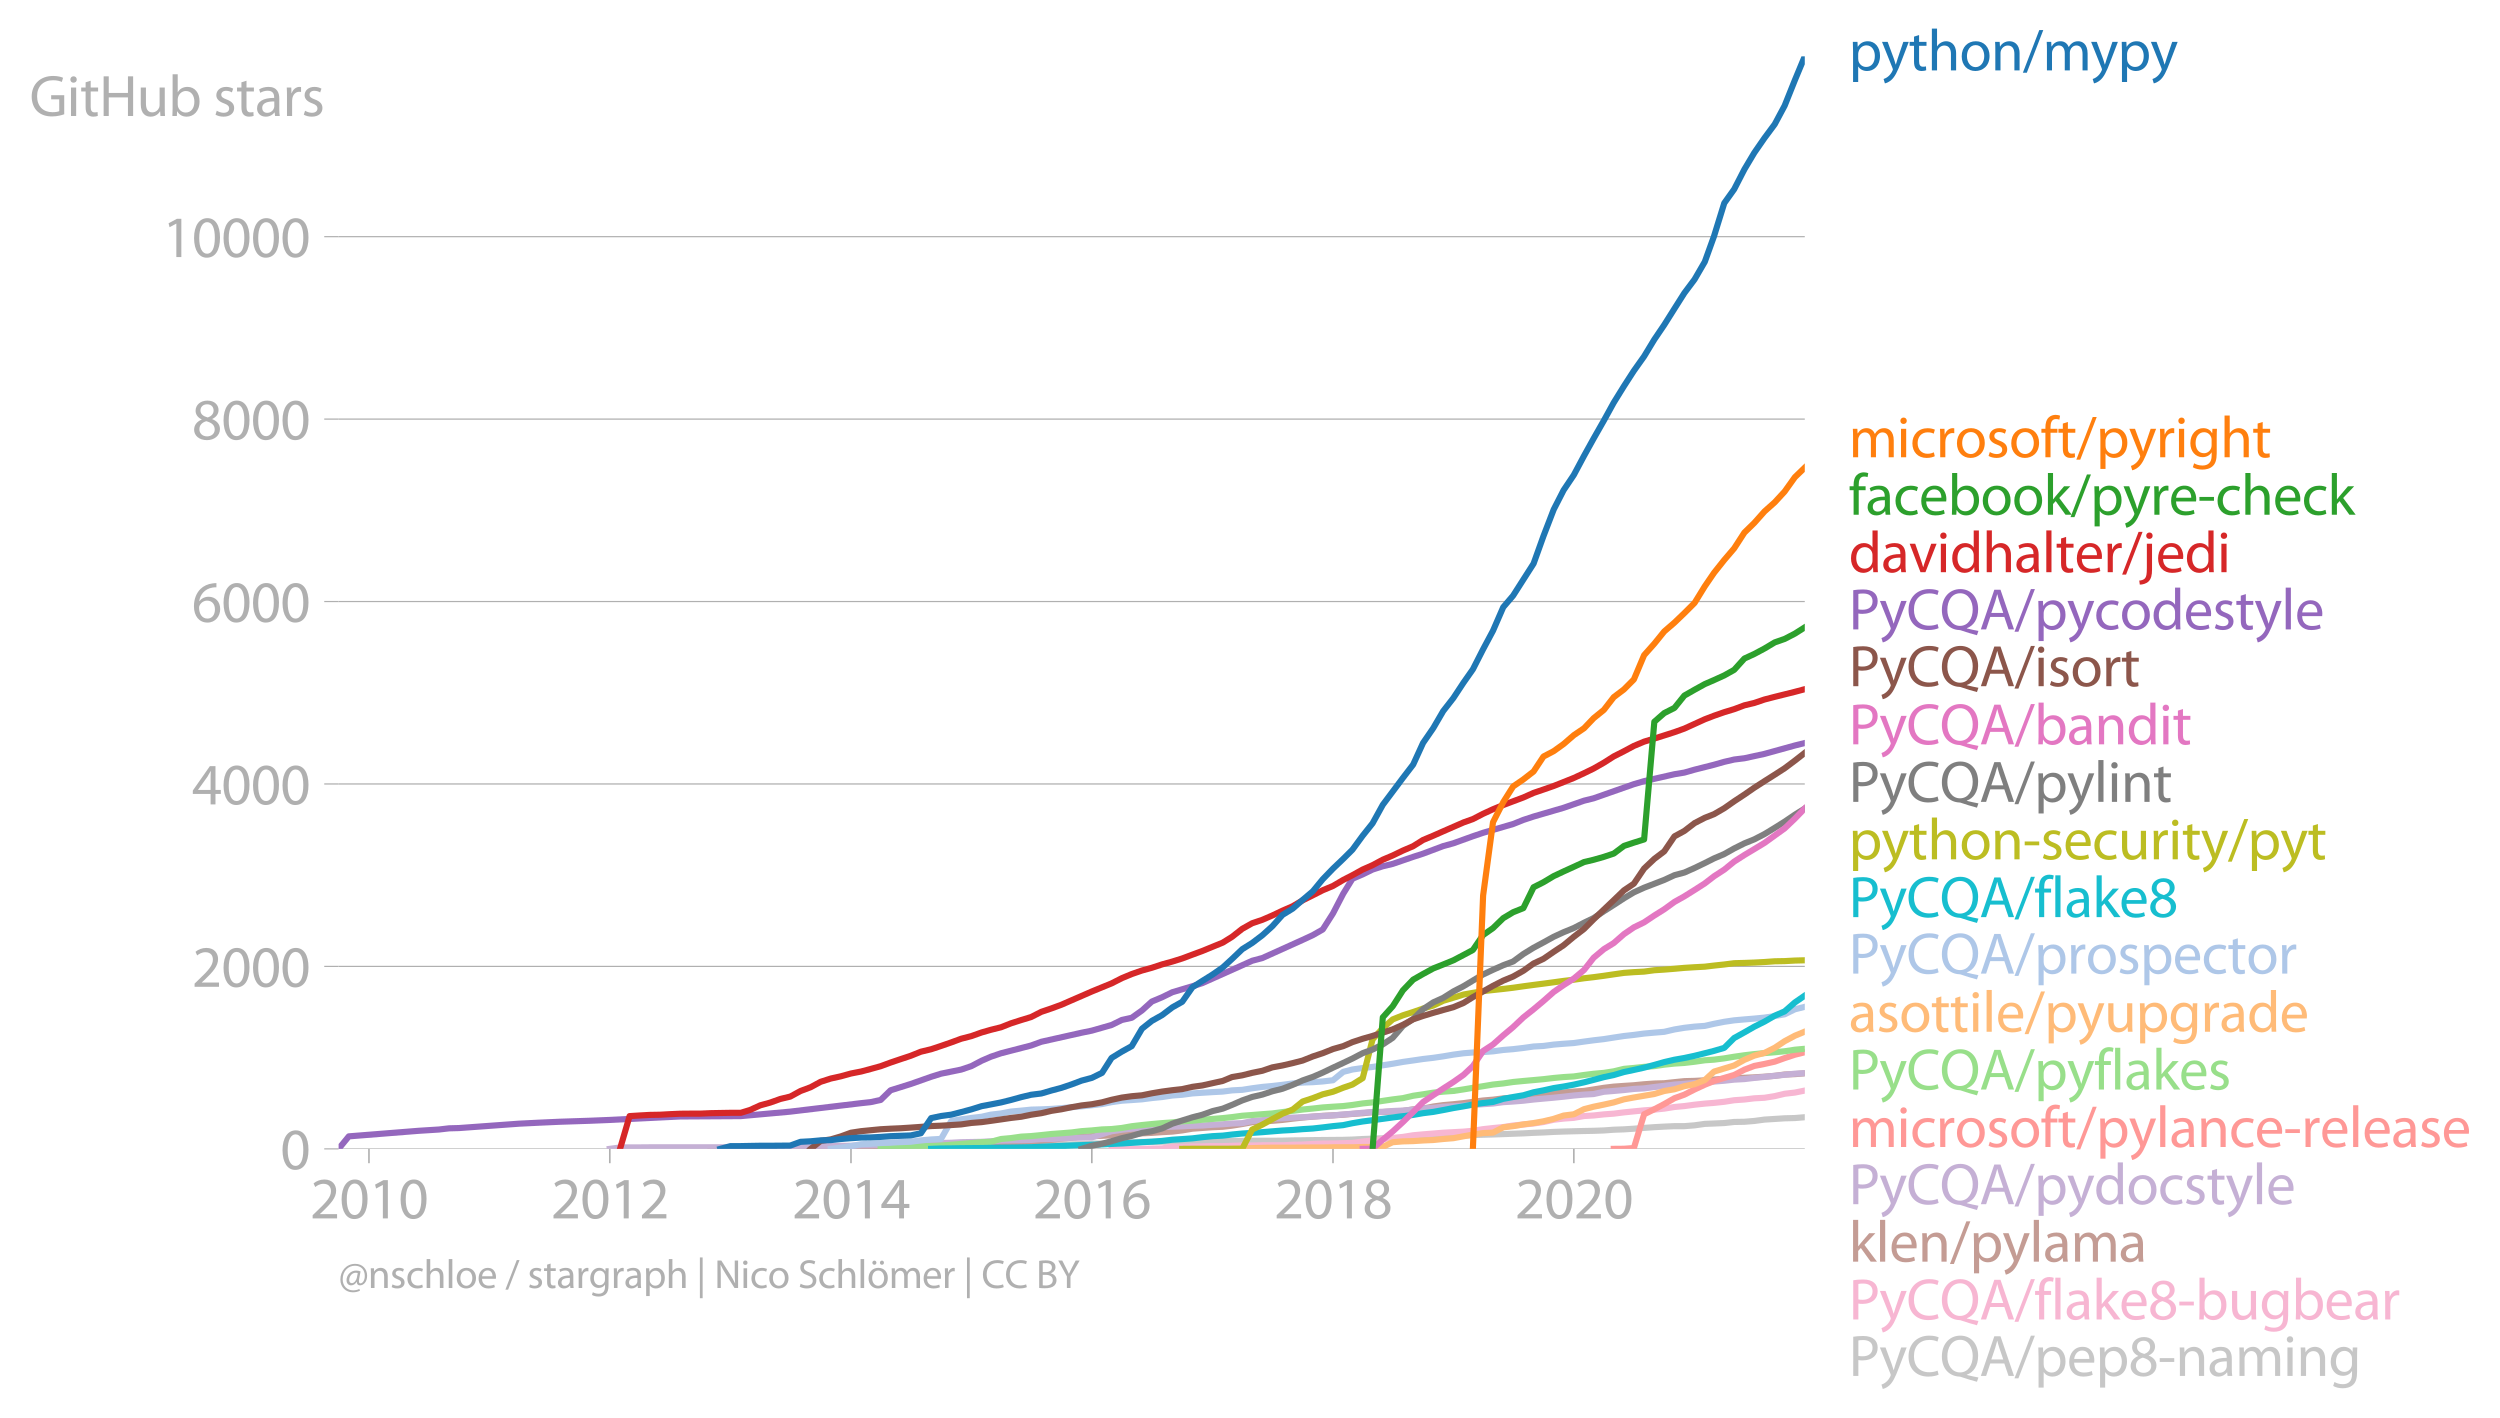 <svg xmlns:xlink="http://www.w3.org/1999/xlink" width="811.908" height="460.585" viewBox="0 0 608.931 345.439" xmlns="http://www.w3.org/2000/svg"><defs><style>*{stroke-linejoin:round;stroke-linecap:butt}</style></defs><g id="figure_1"><path d="M0 345.439h608.93V0H0v345.439z" style="fill:none" id="patch_1"/><g id="axes_1"><path d="M82.476 279.829h357.12V13.717H82.476v266.112z" style="fill:none" id="patch_2"/><g id="matplotlib.axis_1"><g id="xtick_1"><g id="line2d_1"><defs><path id="m8349b078be" d="M0 0v3.5" style="stroke:#b0b0b0;stroke-width:.4"/></defs><use xlink:href="#m8349b078be" x="89.869" y="279.829" style="fill:#b0b0b0;stroke:#b0b0b0;stroke-width:.4"/></g><g style="fill:#b0b0b0" transform="matrix(.14 0 0 -.14 75.506 296.769)" id="text_1"><defs><path id="MyriadPro-Regular-32" d="M2944 0v467H1075v13l333 307c877 845 1434 1466 1434 2234 0 595-378 1209-1274 1209-480 0-890-179-1178-422l180-397c192 160 505 352 883 352 621 0 825-390 825-813-6-627-486-1164-1548-2176L288 346V0h2656z" transform="scale(.016)"/><path id="MyriadPro-Regular-30" d="M1677 4230c-845 0-1447-768-1447-2163C243 691 794-70 1606-70c922 0 1447 780 1447 2195 0 1325-499 2105-1376 2105zm-32-435c582 0 845-672 845-1696 0-1062-276-1734-852-1734-512 0-844 614-844 1696 0 1133 358 1734 851 1734z" transform="scale(.016)"/><path id="MyriadPro-Regular-31" d="M1510 0h544v4160h-480l-908-486 108-429 724 390h12V0z" transform="scale(.016)"/></defs><use xlink:href="#MyriadPro-Regular-32"/><use xlink:href="#MyriadPro-Regular-30" x="51.3"/><use xlink:href="#MyriadPro-Regular-31" x="102.6"/><use xlink:href="#MyriadPro-Regular-30" x="153.9"/></g></g><g id="xtick_2"><use xlink:href="#m8349b078be" x="148.532" y="279.829" style="fill:#b0b0b0;stroke:#b0b0b0;stroke-width:.4" id="line2d_2"/><g style="fill:#b0b0b0" transform="matrix(.14 0 0 -.14 134.17 296.769)" id="text_2"><use xlink:href="#MyriadPro-Regular-32"/><use xlink:href="#MyriadPro-Regular-30" x="51.3"/><use xlink:href="#MyriadPro-Regular-31" x="102.6"/><use xlink:href="#MyriadPro-Regular-32" x="153.9"/></g></g><g id="xtick_3"><use xlink:href="#m8349b078be" x="207.275" y="279.829" style="fill:#b0b0b0;stroke:#b0b0b0;stroke-width:.4" id="line2d_3"/><g style="fill:#b0b0b0" transform="matrix(.14 0 0 -.14 192.912 296.769)" id="text_3"><defs><path id="MyriadPro-Regular-34" d="M2560 0v1133h582v441h-582v2586h-608L96 1504v-371h1933V0h531zM666 1574v13l1017 1415c115 192 218 371 346 614h19c-13-218-19-435-19-653V1574H666z" transform="scale(.016)"/></defs><use xlink:href="#MyriadPro-Regular-32"/><use xlink:href="#MyriadPro-Regular-30" x="51.3"/><use xlink:href="#MyriadPro-Regular-31" x="102.6"/><use xlink:href="#MyriadPro-Regular-34" x="153.9"/></g></g><g id="xtick_4"><use xlink:href="#m8349b078be" x="265.938" y="279.829" style="fill:#b0b0b0;stroke:#b0b0b0;stroke-width:.4" id="line2d_4"/><g style="fill:#b0b0b0" transform="matrix(.14 0 0 -.14 251.575 296.769)" id="text_4"><defs><path id="MyriadPro-Regular-36" d="M2662 4224c-102 0-243-6-409-32-525-64-986-275-1331-614-410-410-704-1056-704-1876C218 621 800-70 1690-70c864 0 1382 704 1382 1465 0 813-518 1344-1254 1344-461 0-807-217-1005-480h-19c96 685 563 1331 1446 1479 160 25 307 32 422 25v461zM1690 365c-589 0-903 505-916 1190 0 103 26 186 64 250 154 301 468 512 807 512 518 0 857-359 857-954s-326-998-806-998h-6z" transform="scale(.016)"/></defs><use xlink:href="#MyriadPro-Regular-32"/><use xlink:href="#MyriadPro-Regular-30" x="51.3"/><use xlink:href="#MyriadPro-Regular-31" x="102.6"/><use xlink:href="#MyriadPro-Regular-36" x="153.9"/></g></g><g id="xtick_5"><use xlink:href="#m8349b078be" x="324.681" y="279.829" style="fill:#b0b0b0;stroke:#b0b0b0;stroke-width:.4" id="line2d_5"/><g style="fill:#b0b0b0" transform="matrix(.14 0 0 -.14 310.318 296.769)" id="text_5"><defs><path id="MyriadPro-Regular-38" d="M1062 2170c-512-218-825-589-825-1114C237 448 762-70 1632-70c794 0 1414 486 1414 1209 0 506-320 871-838 1075v20c512 243 685 620 685 972 0 519-403 1024-1210 1024-729 0-1286-448-1286-1107 0-358 198-717 659-934l6-19zm583-1831c-531 0-851 371-832 794 0 397 262 717 749 857 563-160 915-403 915-908 0-423-327-743-832-743zm6 3488c506 0 704-345 704-678 0-378-275-634-633-755-480 128-794 352-794 768 0 358 256 665 723 665z" transform="scale(.016)"/></defs><use xlink:href="#MyriadPro-Regular-32"/><use xlink:href="#MyriadPro-Regular-30" x="51.3"/><use xlink:href="#MyriadPro-Regular-31" x="102.6"/><use xlink:href="#MyriadPro-Regular-38" x="153.9"/></g></g><g id="xtick_6"><use xlink:href="#m8349b078be" x="383.344" y="279.829" style="fill:#b0b0b0;stroke:#b0b0b0;stroke-width:.4" id="line2d_6"/><g style="fill:#b0b0b0" transform="matrix(.14 0 0 -.14 368.981 296.769)" id="text_6"><use xlink:href="#MyriadPro-Regular-32"/><use xlink:href="#MyriadPro-Regular-30" x="51.3"/><use xlink:href="#MyriadPro-Regular-32" x="102.6"/><use xlink:href="#MyriadPro-Regular-30" x="153.9"/></g></g></g><g id="matplotlib.axis_2"><g id="ytick_1"><path d="M82.476 279.829h357.12" clip-path="url(#p084392c193)" style="fill:none;stroke:#b0b0b0;stroke-width:.3;stroke-linecap:square" id="line2d_7"/><g id="line2d_8"><defs><path id="m4f2b67ef84" d="M0 0h-3.5" style="stroke:#b0b0b0;stroke-width:.3"/></defs><use xlink:href="#m4f2b67ef84" x="82.476" y="279.829" style="fill:#b0b0b0;stroke:#b0b0b0;stroke-width:.3"/></g><use xlink:href="#MyriadPro-Regular-30" style="fill:#b0b0b0" transform="matrix(.14 0 0 -.14 68.295 284.799)" id="text_7"/></g><g id="ytick_2"><path d="M82.476 235.391h357.12" clip-path="url(#p084392c193)" style="fill:none;stroke:#b0b0b0;stroke-width:.3;stroke-linecap:square" id="line2d_9"/><use xlink:href="#m4f2b67ef84" x="82.476" y="235.391" style="fill:#b0b0b0;stroke:#b0b0b0;stroke-width:.3" id="line2d_10"/><g style="fill:#b0b0b0" transform="matrix(.14 0 0 -.14 46.75 240.361)" id="text_8"><use xlink:href="#MyriadPro-Regular-32"/><use xlink:href="#MyriadPro-Regular-30" x="51.3"/><use xlink:href="#MyriadPro-Regular-30" x="102.6"/><use xlink:href="#MyriadPro-Regular-30" x="153.9"/></g></g><g id="ytick_3"><path d="M82.476 190.954h357.12" clip-path="url(#p084392c193)" style="fill:none;stroke:#b0b0b0;stroke-width:.3;stroke-linecap:square" id="line2d_11"/><use xlink:href="#m4f2b67ef84" x="82.476" y="190.954" style="fill:#b0b0b0;stroke:#b0b0b0;stroke-width:.3" id="line2d_12"/><g style="fill:#b0b0b0" transform="matrix(.14 0 0 -.14 46.75 195.924)" id="text_9"><use xlink:href="#MyriadPro-Regular-34"/><use xlink:href="#MyriadPro-Regular-30" x="51.3"/><use xlink:href="#MyriadPro-Regular-30" x="102.6"/><use xlink:href="#MyriadPro-Regular-30" x="153.9"/></g></g><g id="ytick_4"><path d="M82.476 146.517h357.12" clip-path="url(#p084392c193)" style="fill:none;stroke:#b0b0b0;stroke-width:.3;stroke-linecap:square" id="line2d_13"/><use xlink:href="#m4f2b67ef84" x="82.476" y="146.517" style="fill:#b0b0b0;stroke:#b0b0b0;stroke-width:.3" id="line2d_14"/><g style="fill:#b0b0b0" transform="matrix(.14 0 0 -.14 46.75 151.487)" id="text_10"><use xlink:href="#MyriadPro-Regular-36"/><use xlink:href="#MyriadPro-Regular-30" x="51.3"/><use xlink:href="#MyriadPro-Regular-30" x="102.6"/><use xlink:href="#MyriadPro-Regular-30" x="153.9"/></g></g><g id="ytick_5"><path d="M82.476 102.08h357.12" clip-path="url(#p084392c193)" style="fill:none;stroke:#b0b0b0;stroke-width:.3;stroke-linecap:square" id="line2d_15"/><use xlink:href="#m4f2b67ef84" x="82.476" y="102.08" style="fill:#b0b0b0;stroke:#b0b0b0;stroke-width:.3" id="line2d_16"/><g style="fill:#b0b0b0" transform="matrix(.14 0 0 -.14 46.75 107.05)" id="text_11"><use xlink:href="#MyriadPro-Regular-38"/><use xlink:href="#MyriadPro-Regular-30" x="51.3"/><use xlink:href="#MyriadPro-Regular-30" x="102.6"/><use xlink:href="#MyriadPro-Regular-30" x="153.9"/></g></g><g id="ytick_6"><path d="M82.476 57.643h357.12" clip-path="url(#p084392c193)" style="fill:none;stroke:#b0b0b0;stroke-width:.3;stroke-linecap:square" id="line2d_17"/><use xlink:href="#m4f2b67ef84" x="82.476" y="57.643" style="fill:#b0b0b0;stroke:#b0b0b0;stroke-width:.3" id="line2d_18"/><g style="fill:#b0b0b0" transform="matrix(.14 0 0 -.14 39.568 62.613)" id="text_12"><use xlink:href="#MyriadPro-Regular-31"/><use xlink:href="#MyriadPro-Regular-30" x="51.3"/><use xlink:href="#MyriadPro-Regular-30" x="102.6"/><use xlink:href="#MyriadPro-Regular-30" x="153.9"/><use xlink:href="#MyriadPro-Regular-30" x="205.2"/></g></g><g style="fill:#b0b0b0" transform="matrix(.14 0 0 -.14 7.2 28.26)" id="text_13"><defs><path id="MyriadPro-Regular-47" d="M3770 2266H2349v-448h877V531c-128-64-378-115-743-115-1005 0-1664 646-1664 1741 0 1081 685 1734 1735 1734 435 0 723-83 953-185l135 454c-186 90-576 198-1076 198-1446 0-2329-940-2336-2227 0-672 231-1248 602-1606 422-403 960-570 1613-570 582 0 1075 147 1325 237v2074z" transform="scale(.016)"/><path id="MyriadPro-Regular-69" d="M1030 0v3098H467V0h563zM749 4320c-205 0-352-154-352-352 0-192 141-346 339-346 224 0 365 154 358 346 0 198-134 352-345 352z" transform="scale(.016)"/><path id="MyriadPro-Regular-74" d="M595 3667v-569H115v-429h480V979c0-365 58-640 218-806C947 19 1158-70 1421-70c217 0 390 38 499 83l-26 422c-83-25-172-38-326-38-314 0-422 217-422 601v1671h806v429h-806v742l-551-173z" transform="scale(.016)"/><path id="MyriadPro-Regular-48" d="M486 4314V0h557v2022h2087V0h563v4314h-563V2509H1043v1805H486z" transform="scale(.016)"/><path id="MyriadPro-Regular-75" d="M3059 3098h-563V1197c0-103-19-205-51-288-103-250-365-512-743-512-512 0-691 397-691 985v1716H448V1286C448 198 1030-70 1517-70c550 0 877 326 1024 576h13l32-506h499c-19 243-26 525-26 845v2253z" transform="scale(.016)"/><path id="MyriadPro-Regular-62" d="M467 800c0-275-13-589-25-800h486l26 512h19c230-410 589-582 1037-582 691 0 1388 550 1388 1657 7 941-537 1581-1305 1581-499 0-858-224-1056-570h-13v1946H467V800zm557 998c0 90 19 167 32 231 115 429 474 691 858 691 601 0 921-531 921-1152 0-710-352-1190-941-1190-409 0-736 268-844 659-13 64-26 134-26 205v556z" transform="scale(.016)"/><path id="MyriadPro-Regular-73" d="M250 147C467 19 781-70 1120-70c736 0 1158 390 1158 934 0 461-275 730-812 934-404 154-589 269-589 525 0 231 185 423 518 423 288 0 512-103 634-180l141 410c-173 102-448 192-762 192-666 0-1069-410-1069-909 0-371 263-678 819-877 416-153 576-300 576-569 0-256-192-461-601-461-282 0-576 115-743 224L250 147z" transform="scale(.016)"/><path id="MyriadPro-Regular-61" d="M2643 1901c0 621-230 1267-1177 1267-391 0-762-109-1018-275l128-371c218 140 518 230 806 230 634 0 704-461 704-717v-64C890 1978 224 1568 224 819c0-448 320-889 947-889 442 0 775 217 947 460h20l44-390h512c-38 211-51 474-51 742v1159zm-544-858c0-57-13-121-32-179-89-262-345-518-749-518-288 0-531 172-531 537 0 602 698 711 1312 698v-538z" transform="scale(.016)"/><path id="MyriadPro-Regular-72" d="M467 0h557v1651c0 96 13 186 26 263 76 422 358 723 755 723 77 0 134-7 192-19v531c-51 13-96 19-160 19-378 0-717-262-858-678h-25l-20 608H442c19-288 25-602 25-967V0z" transform="scale(.016)"/></defs><use xlink:href="#MyriadPro-Regular-47"/><use xlink:href="#MyriadPro-Regular-69" x="64.6"/><use xlink:href="#MyriadPro-Regular-74" x="88"/><use xlink:href="#MyriadPro-Regular-48" x="121.1"/><use xlink:href="#MyriadPro-Regular-75" x="186.3"/><use xlink:href="#MyriadPro-Regular-62" x="241.4"/><use xlink:href="#MyriadPro-Regular-20" x="298.3"/><use xlink:href="#MyriadPro-Regular-73" x="319.5"/><use xlink:href="#MyriadPro-Regular-74" x="359.1"/><use xlink:href="#MyriadPro-Regular-61" x="392.2"/><use xlink:href="#MyriadPro-Regular-72" x="440.4"/><use xlink:href="#MyriadPro-Regular-73" x="473.1"/></g></g><path d="m180.435 279.829 2.25-.067 2.491-.045 2.411-.022h4.902l2.491-.044 2.491-.022h2.411l2.491-.045 2.411-.022 2.491-.044 2.492-.045h7.152l2.49-.044h2.412l2.49-.045 2.492-.066 2.41-.023 2.492-.022 2.41-.089 2.492-.022 2.491-.044 2.25-.045 2.491-.044 2.411-.023 2.491-.022 2.411-.044 2.491-.045h2.491l2.411-.133 2.491-.022 2.411-.067 2.491-.133 2.491-.022 2.33-.178 2.492-.089 2.41-.022 2.492-.089h2.41l2.492-.044 2.491-.045 2.41-.044 2.492-.023 2.41-.044 2.492-.022h2.491l2.25-.022 2.491-.023 2.411-.022h4.902l2.491-.022 2.491-.067 2.411-.022 2.491-.044 2.411-.023 2.491-.022 2.492-.022 2.25-.067 2.49-.133 2.412-.089 2.49-.089 2.412-.044 2.49-.067 2.492-.022 2.41-.067 2.492-.022 2.41-.156 2.492-.155 2.491-.089 2.25-.178 2.491-.066 2.411-.067 2.491-.089 2.411-.089 2.491-.089 2.491-.133 2.411-.089 2.491-.133 2.411-.089 2.491-.067 2.491-.066 2.33-.045 2.492-.089 2.41-.177 2.492-.09 2.41-.155 2.492-.2 2.491-.177 2.41-.134 2.492-.11h2.41l2.492-.2 2.491-.356 2.25-.09 2.491-.11 2.411-.267 2.491-.044 2.411-.2 2.491-.334 2.491-.155 2.411-.156 2.491-.066 2.411-.2" clip-path="url(#p084392c193)" style="fill:none;stroke:#c7c7c7;stroke-width:1.5;stroke-linecap:square" id="line2d_19"/><path d="m270.76 279.829 2.491-.023h4.902l2.41-.044 2.492-.045 2.491-.377 2.41-.022 2.492-.09h2.41l2.492-.066h2.491l2.25-.067 2.491-.089h2.411l2.491-.044h4.902l2.491-.133 2.411-.045 2.491-.155 2.411-.09 2.491-.021 2.492-.067 2.25-.067 2.49-.333 2.412-.267 2.49-.377 2.412-.222 2.49-.267 2.492-.4 2.41-.222 2.492-.2 2.41-.2 2.492-.133 2.491-.134 2.25-.2 2.491-.4 2.411-.266 2.491-.245 2.411-.377 2.491-.245 2.491-.244 2.411-.356 2.491-.555 2.411-.289 2.491-.178 2.491-.444 2.33-.133 2.492-.267 2.41-.178 2.492-.31 2.41-.245 2.492-.245 2.491-.177 2.41-.245 2.492-.4 2.41-.222 2.492-.333 2.491-.267 2.25-.178 2.491-.266 2.411-.378 2.491-.178 2.411-.289 2.491-.133 2.491-.4 2.411-.577 2.491-.29 2.411-.488" clip-path="url(#p084392c193)" style="fill:none;stroke:#f7b6d2;stroke-width:1.5;stroke-linecap:square" id="line2d_20"/><path d="m173.042 279.829 2.41-.023H182.686l2.491-.089 2.411-.022 2.491-.022 2.411-.044 2.491-.09 2.491-.066 2.411-.067 2.491-.044 2.411-.044 2.491-.023h2.492l2.25-.044 2.49-.089 2.412-.111 2.49-.022 2.412-.067 2.49-.044 2.492-.045 2.41-.089h2.492l2.41-.089 2.492-.066 2.491-.09 2.25-.11 2.491-.067 2.411-.133 2.491-.067 2.411-.178 2.491-.11 2.491-.245 2.411-.311 2.491-.2 2.411-.245 2.491-.133 2.491-.089 2.33-.11 2.492-.134 2.41-.267 2.492-.089 2.41-.11 2.492-.178 2.491-.134 2.41-.289 2.492-.422 2.41-.177 2.492-.178 2.491-.111 2.25-.267 2.491-.4 2.411-.444 2.491-.178 2.411-.156 2.491-.222 2.491-.31 2.411-.267 2.491-.223 2.411-.2 2.491-.11 2.492-.156 2.25-.2 2.49-.156 2.412-.266 2.49-.045 2.412-.133 2.49-.111 2.492-.4 2.41-.178 2.492-.51 2.41-.334 2.492-.222 2.491-.267 2.25-.311 2.491-.333 2.411-.2 2.491-.311 2.411-.178 2.491-.267 2.491-.222 2.411-.244 2.491-.311 2.411-.223 2.491-.222 2.491-.155 2.33-.356 2.492-.4 2.41-.289 2.492-.177 2.41-.156 2.492-.244 2.491-.178 2.41-.067 2.492-.266 2.41-.245 2.492-.066 2.491-.134 2.25-.2 2.491-.177 2.411-.111 2.491-.134 2.411-.11 2.491-.156 2.491-.2 2.411-.334 2.491-.088 2.411-.2" clip-path="url(#p084392c193)" style="fill:none;stroke:#c49c94;stroke-width:1.5;stroke-linecap:square" id="line2d_21"/><g style="fill:#1f77b4" transform="matrix(.14 0 0 -.14 450.31 17.14)" id="text_14"><defs><path id="MyriadPro-Regular-70" d="M467-1267h557V416h13c185-307 544-486 953-486 730 0 1408 550 1408 1664 0 940-563 1574-1312 1574-505 0-870-224-1100-602h-13l-26 532H442c12-295 25-615 25-1012v-3353zm557 3059c0 77 19 160 38 230 109 423 468 698 852 698 595 0 921-531 921-1152 0-710-345-1197-941-1197-403 0-742 269-844 659-13 71-26 148-26 231v531z" transform="scale(.016)"/><path id="MyriadPro-Regular-79" d="M58 3098 1203 243c26-70 39-115 39-147s-20-77-45-134c-128-288-320-506-474-628-166-140-352-230-493-275l141-473c141 25 416 121 691 364 384 333 660 877 1063 1940l845 2208h-596l-614-1818c-77-224-141-461-198-646h-13c-51 185-128 428-199 633L672 3098H58z" transform="scale(.016)"/><path id="MyriadPro-Regular-68" d="M467 0h563v1869c0 109 7 192 39 269 102 307 390 563 755 563 531 0 717-423 717-922V0h563v1843c0 1069-666 1325-1082 1325-211 0-409-64-576-160-172-96-313-237-403-397h-13v1933H467V0z" transform="scale(.016)"/><path id="MyriadPro-Regular-6f" d="M1779 3168c-857 0-1536-608-1536-1645C243 544 890-70 1728-70c749 0 1542 499 1542 1644 0 948-601 1594-1491 1594zm-13-422c666 0 928-666 928-1191 0-697-403-1203-940-1203-551 0-941 512-941 1190 0 589 288 1204 953 1204z" transform="scale(.016)"/><path id="MyriadPro-Regular-6e" d="M467 0h563v1862c0 96 13 192 39 263 96 313 384 576 755 576 531 0 717-416 717-915V0h563v1850c0 1062-666 1318-1094 1318-512 0-871-288-1024-582h-13l-32 512H442c19-256 25-519 25-839V0z" transform="scale(.016)"/><path id="MyriadPro-Regular-2f" d="m422-256 1792 4640h-435L-6-256h428z" transform="scale(.016)"/><path id="MyriadPro-Regular-6d" d="M467 0h551v1869c0 96 12 192 44 275 90 282 346 563 698 563 429 0 646-358 646-851V0h551v1914c0 102 19 204 45 281 96 275 345 512 665 512 455 0 672-358 672-953V0h551v1824c0 1075-608 1344-1018 1344-294 0-499-77-685-218-128-96-249-230-345-403h-13c-135 365-455 621-877 621-512 0-800-275-973-570h-19l-26 500H442c19-256 25-519 25-839V0z" transform="scale(.016)"/></defs><use xlink:href="#MyriadPro-Regular-70"/><use xlink:href="#MyriadPro-Regular-79" x="56.9"/><use xlink:href="#MyriadPro-Regular-74" x="104"/><use xlink:href="#MyriadPro-Regular-68" x="137.1"/><use xlink:href="#MyriadPro-Regular-6f" x="192.6"/><use xlink:href="#MyriadPro-Regular-6e" x="247.5"/><use xlink:href="#MyriadPro-Regular-2f" x="303"/><use xlink:href="#MyriadPro-Regular-6d" x="337.3"/><use xlink:href="#MyriadPro-Regular-79" x="420.7"/><use xlink:href="#MyriadPro-Regular-70" x="467.8"/><use xlink:href="#MyriadPro-Regular-79" x="524.7"/></g><g style="fill:#ff7f0e" transform="matrix(.14 0 0 -.14 450.31 111.383)" id="text_15"><defs><path id="MyriadPro-Regular-63" d="M2579 538c-160-71-371-154-691-154-614 0-1075 442-1075 1158 0 647 384 1172 1094 1172 307 0 519-71 653-148l128 436c-154 76-448 160-781 160-1011 0-1664-692-1664-1645C243 570 851-70 1786-70c416 0 742 108 889 185l-96 423z" transform="scale(.016)"/><path id="MyriadPro-Regular-66" d="M1082 0v2669h748v429h-748v166c0 474 121 896 601 896 160 0 275-32 359-70l76 435c-108 45-281 89-480 89-262 0-544-83-755-288-262-249-358-646-358-1081v-147H90v-429h435V0h557z" transform="scale(.016)"/><path id="MyriadPro-Regular-67" d="M3110 2246c0 378 13 628 26 852h-493l-25-468h-13c-135 256-429 538-967 538-710 0-1395-595-1395-1645C243 666 794 13 1562 13c480 0 812 230 985 518h13V186c0-781-422-1082-998-1082-384 0-704 115-909 243l-141-429c250-166 659-256 1030-256 391 0 826 90 1127 372 301 268 441 704 441 1414v1798zm-556-928c0-96-13-204-45-300-122-359-435-576-781-576-608 0-915 505-915 1113 0 717 384 1171 921 1171 410 0 685-268 788-595 25-77 32-160 32-256v-557z" transform="scale(.016)"/></defs><use xlink:href="#MyriadPro-Regular-6d"/><use xlink:href="#MyriadPro-Regular-69" x="83.4"/><use xlink:href="#MyriadPro-Regular-63" x="106.8"/><use xlink:href="#MyriadPro-Regular-72" x="151.6"/><use xlink:href="#MyriadPro-Regular-6f" x="184.3"/><use xlink:href="#MyriadPro-Regular-73" x="239.2"/><use xlink:href="#MyriadPro-Regular-6f" x="278.8"/><use xlink:href="#MyriadPro-Regular-66" x="333.7"/><use xlink:href="#MyriadPro-Regular-74" x="362.9"/><use xlink:href="#MyriadPro-Regular-2f" x="396"/><use xlink:href="#MyriadPro-Regular-70" x="430.3"/><use xlink:href="#MyriadPro-Regular-79" x="487.2"/><use xlink:href="#MyriadPro-Regular-72" x="534.3"/><use xlink:href="#MyriadPro-Regular-69" x="567"/><use xlink:href="#MyriadPro-Regular-67" x="590.4"/><use xlink:href="#MyriadPro-Regular-68" x="646.3"/><use xlink:href="#MyriadPro-Regular-74" x="701.8"/></g><g style="fill:#2ca02c" transform="matrix(.14 0 0 -.14 450.31 125.383)" id="text_16"><defs><path id="MyriadPro-Regular-65" d="M2957 1446c6 58 19 148 19 263 0 569-269 1459-1280 1459-902 0-1453-736-1453-1670C243 563 813-70 1766-70c493 0 832 108 1031 198l-96 403c-211-89-455-160-858-160-563 0-1049 314-1062 1075h2176zM787 1850c45 390 295 915 864 915 634 0 787-557 781-915H787z" transform="scale(.016)"/><path id="MyriadPro-Regular-6b" d="M1024 4544H467V0h557v1165l288 320L2381 0h685L1702 1824l1197 1274h-678l-909-1069c-90-109-198-243-275-352h-13v2867z" transform="scale(.016)"/><path id="MyriadPro-Regular-2d" d="M192 1939v-416h1581v416H192z" transform="scale(.016)"/></defs><use xlink:href="#MyriadPro-Regular-66"/><use xlink:href="#MyriadPro-Regular-61" x="29.2"/><use xlink:href="#MyriadPro-Regular-63" x="77.4"/><use xlink:href="#MyriadPro-Regular-65" x="122.2"/><use xlink:href="#MyriadPro-Regular-62" x="172.3"/><use xlink:href="#MyriadPro-Regular-6f" x="229.2"/><use xlink:href="#MyriadPro-Regular-6f" x="284.1"/><use xlink:href="#MyriadPro-Regular-6b" x="339"/><use xlink:href="#MyriadPro-Regular-2f" x="385.9"/><use xlink:href="#MyriadPro-Regular-70" x="420.2"/><use xlink:href="#MyriadPro-Regular-79" x="477.1"/><use xlink:href="#MyriadPro-Regular-72" x="524.2"/><use xlink:href="#MyriadPro-Regular-65" x="556.9"/><use xlink:href="#MyriadPro-Regular-2d" x="607"/><use xlink:href="#MyriadPro-Regular-63" x="637.7"/><use xlink:href="#MyriadPro-Regular-68" x="682.5"/><use xlink:href="#MyriadPro-Regular-65" x="738"/><use xlink:href="#MyriadPro-Regular-63" x="788.1"/><use xlink:href="#MyriadPro-Regular-6b" x="832.9"/></g><g style="fill:#d62728" transform="matrix(.14 0 0 -.14 450.31 139.376)" id="text_17"><defs><path id="MyriadPro-Regular-64" d="M2579 4544V2694h-13c-140 250-460 474-934 474-755 0-1395-634-1389-1664C243 563 819-70 1568-70c506 0 883 262 1056 608h13l25-538h506c-19 211-26 525-26 800v3744h-563zm0-3245c0-89-6-166-25-243-103-422-448-672-826-672-608 0-915 518-915 1146 0 684 345 1196 928 1196 422 0 729-294 813-652 19-71 25-167 25-237v-538z" transform="scale(.016)"/><path id="MyriadPro-Regular-76" d="M83 3098 1261 0h537l1216 3098h-588l-602-1741c-102-282-192-538-262-794h-20c-64 256-147 512-249 794L685 3098H83z" transform="scale(.016)"/><path id="MyriadPro-Regular-6c" d="M467 0h563v4544H467V0z" transform="scale(.016)"/><path id="MyriadPro-Regular-6a" d="M-230-1350c300 0 710 102 960 352 275 281 371 672 371 1273v2823H538V493c0-743-58-992-212-1165C192-819-32-890-288-909l58-441zM826 4320c-212 0-359-154-359-352 0-186 135-346 346-346 224 0 358 160 352 346 0 198-135 352-339 352z" transform="scale(.016)"/></defs><use xlink:href="#MyriadPro-Regular-64"/><use xlink:href="#MyriadPro-Regular-61" x="56.4"/><use xlink:href="#MyriadPro-Regular-76" x="104.6"/><use xlink:href="#MyriadPro-Regular-69" x="152.7"/><use xlink:href="#MyriadPro-Regular-64" x="176.1"/><use xlink:href="#MyriadPro-Regular-68" x="232.5"/><use xlink:href="#MyriadPro-Regular-61" x="288"/><use xlink:href="#MyriadPro-Regular-6c" x="336.2"/><use xlink:href="#MyriadPro-Regular-74" x="359.8"/><use xlink:href="#MyriadPro-Regular-65" x="392.9"/><use xlink:href="#MyriadPro-Regular-72" x="443"/><use xlink:href="#MyriadPro-Regular-2f" x="475.7"/><use xlink:href="#MyriadPro-Regular-6a" x="510"/><use xlink:href="#MyriadPro-Regular-65" x="534.3"/><use xlink:href="#MyriadPro-Regular-64" x="584.4"/><use xlink:href="#MyriadPro-Regular-69" x="640.8"/></g><g style="fill:#9467bd" transform="matrix(.14 0 0 -.14 450.31 153.306)" id="text_18"><defs><path id="MyriadPro-Regular-50" d="M486 0h557v1728c128-32 282-38 448-38 544 0 1024 160 1319 473 217 224 332 531 332 922 0 384-140 697-377 902-256 231-659 359-1210 359-448 0-800-39-1069-84V0zm557 3859c96 26 282 45 525 45 614 0 1018-275 1018-845 0-595-410-921-1082-921-186 0-339 12-461 44v1677z" transform="scale(.016)"/><path id="MyriadPro-Regular-43" d="M3386 582c-224-108-570-179-909-179-1050 0-1658 679-1658 1735 0 1132 672 1779 1683 1779 359 0 660-77 871-179l134 454c-147 77-486 192-1024 192-1337 0-2253-915-2253-2266C230 704 1146-70 2362-70c524 0 934 108 1139 211l-115 441z" transform="scale(.016)"/><path id="MyriadPro-Regular-51" d="M4205-166c-365 64-832 166-1261 275v25c717 250 1229 960 1229 2068 0 1273-762 2182-1933 2182-1165 0-2010-890-2010-2272C230 723 1107-32 2131-70c83 0 173-32 263-64 499-173 1068-346 1651-500l160 468zM2195 384c-870 0-1376 826-1369 1741-7 934 454 1805 1395 1805 915 0 1363-890 1363-1754 0-986-499-1792-1382-1792h-7z" transform="scale(.016)"/><path id="MyriadPro-Regular-41" d="M2714 1357 3174 0h596L2298 4314h-672L160 0h576l448 1357h1530zm-1415 435 423 1248c83 262 153 525 217 781h13c64-250 128-506 224-787l422-1242H1299z" transform="scale(.016)"/></defs><use xlink:href="#MyriadPro-Regular-50"/><use xlink:href="#MyriadPro-Regular-79" x="53.2"/><use xlink:href="#MyriadPro-Regular-43" x="100.3"/><use xlink:href="#MyriadPro-Regular-51" x="158.3"/><use xlink:href="#MyriadPro-Regular-41" x="227.2"/><use xlink:href="#MyriadPro-Regular-2f" x="288.4"/><use xlink:href="#MyriadPro-Regular-70" x="322.7"/><use xlink:href="#MyriadPro-Regular-79" x="379.6"/><use xlink:href="#MyriadPro-Regular-63" x="426.7"/><use xlink:href="#MyriadPro-Regular-6f" x="471.5"/><use xlink:href="#MyriadPro-Regular-64" x="526.4"/><use xlink:href="#MyriadPro-Regular-65" x="582.8"/><use xlink:href="#MyriadPro-Regular-73" x="632.9"/><use xlink:href="#MyriadPro-Regular-74" x="672.5"/><use xlink:href="#MyriadPro-Regular-79" x="705.6"/><use xlink:href="#MyriadPro-Regular-6c" x="752.7"/><use xlink:href="#MyriadPro-Regular-65" x="776.3"/></g><g style="fill:#8c564b" transform="matrix(.14 0 0 -.14 450.31 167.145)" id="text_19"><use xlink:href="#MyriadPro-Regular-50"/><use xlink:href="#MyriadPro-Regular-79" x="53.2"/><use xlink:href="#MyriadPro-Regular-43" x="100.3"/><use xlink:href="#MyriadPro-Regular-51" x="158.3"/><use xlink:href="#MyriadPro-Regular-41" x="227.2"/><use xlink:href="#MyriadPro-Regular-2f" x="288.4"/><use xlink:href="#MyriadPro-Regular-69" x="322.7"/><use xlink:href="#MyriadPro-Regular-73" x="346.1"/><use xlink:href="#MyriadPro-Regular-6f" x="385.7"/><use xlink:href="#MyriadPro-Regular-72" x="440.6"/><use xlink:href="#MyriadPro-Regular-74" x="473.3"/></g><g style="fill:#e377c2" transform="matrix(.14 0 0 -.14 450.31 181.306)" id="text_20"><use xlink:href="#MyriadPro-Regular-50"/><use xlink:href="#MyriadPro-Regular-79" x="53.2"/><use xlink:href="#MyriadPro-Regular-43" x="100.3"/><use xlink:href="#MyriadPro-Regular-51" x="158.3"/><use xlink:href="#MyriadPro-Regular-41" x="227.2"/><use xlink:href="#MyriadPro-Regular-2f" x="288.4"/><use xlink:href="#MyriadPro-Regular-62" x="322.7"/><use xlink:href="#MyriadPro-Regular-61" x="379.6"/><use xlink:href="#MyriadPro-Regular-6e" x="427.8"/><use xlink:href="#MyriadPro-Regular-64" x="483.3"/><use xlink:href="#MyriadPro-Regular-69" x="539.7"/><use xlink:href="#MyriadPro-Regular-74" x="563.1"/></g><g style="fill:#7f7f7f" transform="matrix(.14 0 0 -.14 450.31 195.306)" id="text_21"><use xlink:href="#MyriadPro-Regular-50"/><use xlink:href="#MyriadPro-Regular-79" x="53.2"/><use xlink:href="#MyriadPro-Regular-43" x="100.3"/><use xlink:href="#MyriadPro-Regular-51" x="158.3"/><use xlink:href="#MyriadPro-Regular-41" x="227.2"/><use xlink:href="#MyriadPro-Regular-2f" x="288.4"/><use xlink:href="#MyriadPro-Regular-70" x="322.7"/><use xlink:href="#MyriadPro-Regular-79" x="379.6"/><use xlink:href="#MyriadPro-Regular-6c" x="426.7"/><use xlink:href="#MyriadPro-Regular-69" x="450.3"/><use xlink:href="#MyriadPro-Regular-6e" x="473.7"/><use xlink:href="#MyriadPro-Regular-74" x="529.2"/></g><g style="fill:#bcbd22" transform="matrix(.14 0 0 -.14 450.31 209.306)" id="text_22"><use xlink:href="#MyriadPro-Regular-70"/><use xlink:href="#MyriadPro-Regular-79" x="56.9"/><use xlink:href="#MyriadPro-Regular-74" x="104"/><use xlink:href="#MyriadPro-Regular-68" x="137.1"/><use xlink:href="#MyriadPro-Regular-6f" x="192.6"/><use xlink:href="#MyriadPro-Regular-6e" x="247.5"/><use xlink:href="#MyriadPro-Regular-2d" x="303"/><use xlink:href="#MyriadPro-Regular-73" x="333.7"/><use xlink:href="#MyriadPro-Regular-65" x="373.3"/><use xlink:href="#MyriadPro-Regular-63" x="423.4"/><use xlink:href="#MyriadPro-Regular-75" x="468.2"/><use xlink:href="#MyriadPro-Regular-72" x="523.3"/><use xlink:href="#MyriadPro-Regular-69" x="556"/><use xlink:href="#MyriadPro-Regular-74" x="579.4"/><use xlink:href="#MyriadPro-Regular-79" x="612.5"/><use xlink:href="#MyriadPro-Regular-2f" x="659.6"/><use xlink:href="#MyriadPro-Regular-70" x="693.9"/><use xlink:href="#MyriadPro-Regular-79" x="750.8"/><use xlink:href="#MyriadPro-Regular-74" x="797.9"/></g><g style="fill:#17becf" transform="matrix(.14 0 0 -.14 450.31 223.383)" id="text_23"><use xlink:href="#MyriadPro-Regular-50"/><use xlink:href="#MyriadPro-Regular-79" x="53.2"/><use xlink:href="#MyriadPro-Regular-43" x="100.3"/><use xlink:href="#MyriadPro-Regular-51" x="158.3"/><use xlink:href="#MyriadPro-Regular-41" x="227.2"/><use xlink:href="#MyriadPro-Regular-2f" x="288.4"/><use xlink:href="#MyriadPro-Regular-66" x="322.7"/><use xlink:href="#MyriadPro-Regular-6c" x="351.9"/><use xlink:href="#MyriadPro-Regular-61" x="375.5"/><use xlink:href="#MyriadPro-Regular-6b" x="423.7"/><use xlink:href="#MyriadPro-Regular-65" x="470.6"/><use xlink:href="#MyriadPro-Regular-38" x="520.7"/></g><g style="fill:#aec7e8" transform="matrix(.14 0 0 -.14 450.31 237.145)" id="text_24"><use xlink:href="#MyriadPro-Regular-50"/><use xlink:href="#MyriadPro-Regular-79" x="53.2"/><use xlink:href="#MyriadPro-Regular-43" x="100.3"/><use xlink:href="#MyriadPro-Regular-51" x="158.3"/><use xlink:href="#MyriadPro-Regular-41" x="227.2"/><use xlink:href="#MyriadPro-Regular-2f" x="288.4"/><use xlink:href="#MyriadPro-Regular-70" x="322.7"/><use xlink:href="#MyriadPro-Regular-72" x="379.6"/><use xlink:href="#MyriadPro-Regular-6f" x="412.3"/><use xlink:href="#MyriadPro-Regular-73" x="467.2"/><use xlink:href="#MyriadPro-Regular-70" x="506.8"/><use xlink:href="#MyriadPro-Regular-65" x="563.7"/><use xlink:href="#MyriadPro-Regular-63" x="613.8"/><use xlink:href="#MyriadPro-Regular-74" x="658.6"/><use xlink:href="#MyriadPro-Regular-6f" x="691.7"/><use xlink:href="#MyriadPro-Regular-72" x="746.6"/></g><g style="fill:#ffbb78" transform="matrix(.14 0 0 -.14 450.31 251.306)" id="text_25"><use xlink:href="#MyriadPro-Regular-61"/><use xlink:href="#MyriadPro-Regular-73" x="48.2"/><use xlink:href="#MyriadPro-Regular-6f" x="87.8"/><use xlink:href="#MyriadPro-Regular-74" x="142.7"/><use xlink:href="#MyriadPro-Regular-74" x="175.8"/><use xlink:href="#MyriadPro-Regular-69" x="208.9"/><use xlink:href="#MyriadPro-Regular-6c" x="232.3"/><use xlink:href="#MyriadPro-Regular-65" x="255.9"/><use xlink:href="#MyriadPro-Regular-2f" x="306"/><use xlink:href="#MyriadPro-Regular-70" x="340.3"/><use xlink:href="#MyriadPro-Regular-79" x="397.2"/><use xlink:href="#MyriadPro-Regular-75" x="444.3"/><use xlink:href="#MyriadPro-Regular-70" x="499.4"/><use xlink:href="#MyriadPro-Regular-67" x="556.3"/><use xlink:href="#MyriadPro-Regular-72" x="612.2"/><use xlink:href="#MyriadPro-Regular-61" x="644.9"/><use xlink:href="#MyriadPro-Regular-64" x="693.1"/><use xlink:href="#MyriadPro-Regular-65" x="749.5"/></g><g style="fill:#98df8a" transform="matrix(.14 0 0 -.14 450.31 265.383)" id="text_26"><use xlink:href="#MyriadPro-Regular-50"/><use xlink:href="#MyriadPro-Regular-79" x="53.2"/><use xlink:href="#MyriadPro-Regular-43" x="100.3"/><use xlink:href="#MyriadPro-Regular-51" x="158.3"/><use xlink:href="#MyriadPro-Regular-41" x="227.2"/><use xlink:href="#MyriadPro-Regular-2f" x="288.4"/><use xlink:href="#MyriadPro-Regular-70" x="322.7"/><use xlink:href="#MyriadPro-Regular-79" x="379.6"/><use xlink:href="#MyriadPro-Regular-66" x="426.7"/><use xlink:href="#MyriadPro-Regular-6c" x="455.9"/><use xlink:href="#MyriadPro-Regular-61" x="479.5"/><use xlink:href="#MyriadPro-Regular-6b" x="527.7"/><use xlink:href="#MyriadPro-Regular-65" x="574.6"/><use xlink:href="#MyriadPro-Regular-73" x="624.7"/></g><g style="fill:#ff9896" transform="matrix(.14 0 0 -.14 450.31 279.383)" id="text_27"><use xlink:href="#MyriadPro-Regular-6d"/><use xlink:href="#MyriadPro-Regular-69" x="83.4"/><use xlink:href="#MyriadPro-Regular-63" x="106.8"/><use xlink:href="#MyriadPro-Regular-72" x="151.6"/><use xlink:href="#MyriadPro-Regular-6f" x="184.3"/><use xlink:href="#MyriadPro-Regular-73" x="239.2"/><use xlink:href="#MyriadPro-Regular-6f" x="278.8"/><use xlink:href="#MyriadPro-Regular-66" x="333.7"/><use xlink:href="#MyriadPro-Regular-74" x="362.9"/><use xlink:href="#MyriadPro-Regular-2f" x="396"/><use xlink:href="#MyriadPro-Regular-70" x="430.3"/><use xlink:href="#MyriadPro-Regular-79" x="487.2"/><use xlink:href="#MyriadPro-Regular-6c" x="534.3"/><use xlink:href="#MyriadPro-Regular-61" x="557.9"/><use xlink:href="#MyriadPro-Regular-6e" x="606.1"/><use xlink:href="#MyriadPro-Regular-63" x="661.6"/><use xlink:href="#MyriadPro-Regular-65" x="706.4"/><use xlink:href="#MyriadPro-Regular-2d" x="756.5"/><use xlink:href="#MyriadPro-Regular-72" x="787.2"/><use xlink:href="#MyriadPro-Regular-65" x="819.9"/><use xlink:href="#MyriadPro-Regular-6c" x="870"/><use xlink:href="#MyriadPro-Regular-65" x="893.6"/><use xlink:href="#MyriadPro-Regular-61" x="943.7"/><use xlink:href="#MyriadPro-Regular-73" x="991.9"/><use xlink:href="#MyriadPro-Regular-65" x="1031.5"/></g><g style="fill:#c5b0d5" transform="matrix(.14 0 0 -.14 450.31 293.306)" id="text_28"><use xlink:href="#MyriadPro-Regular-50"/><use xlink:href="#MyriadPro-Regular-79" x="53.2"/><use xlink:href="#MyriadPro-Regular-43" x="100.3"/><use xlink:href="#MyriadPro-Regular-51" x="158.3"/><use xlink:href="#MyriadPro-Regular-41" x="227.2"/><use xlink:href="#MyriadPro-Regular-2f" x="288.4"/><use xlink:href="#MyriadPro-Regular-70" x="322.7"/><use xlink:href="#MyriadPro-Regular-79" x="379.6"/><use xlink:href="#MyriadPro-Regular-64" x="426.7"/><use xlink:href="#MyriadPro-Regular-6f" x="483.1"/><use xlink:href="#MyriadPro-Regular-63" x="538"/><use xlink:href="#MyriadPro-Regular-73" x="582.8"/><use xlink:href="#MyriadPro-Regular-74" x="622.4"/><use xlink:href="#MyriadPro-Regular-79" x="655.5"/><use xlink:href="#MyriadPro-Regular-6c" x="702.6"/><use xlink:href="#MyriadPro-Regular-65" x="726.2"/></g><g style="fill:#c49c94" transform="matrix(.14 0 0 -.14 450.31 307.306)" id="text_29"><use xlink:href="#MyriadPro-Regular-6b"/><use xlink:href="#MyriadPro-Regular-6c" x="46.9"/><use xlink:href="#MyriadPro-Regular-65" x="70.5"/><use xlink:href="#MyriadPro-Regular-6e" x="120.6"/><use xlink:href="#MyriadPro-Regular-2f" x="176.1"/><use xlink:href="#MyriadPro-Regular-70" x="210.4"/><use xlink:href="#MyriadPro-Regular-79" x="267.3"/><use xlink:href="#MyriadPro-Regular-6c" x="314.4"/><use xlink:href="#MyriadPro-Regular-61" x="338"/><use xlink:href="#MyriadPro-Regular-6d" x="386.2"/><use xlink:href="#MyriadPro-Regular-61" x="469.6"/></g><g style="fill:#f7b6d2" transform="matrix(.14 0 0 -.14 450.31 321.383)" id="text_30"><use xlink:href="#MyriadPro-Regular-50"/><use xlink:href="#MyriadPro-Regular-79" x="53.2"/><use xlink:href="#MyriadPro-Regular-43" x="100.3"/><use xlink:href="#MyriadPro-Regular-51" x="158.3"/><use xlink:href="#MyriadPro-Regular-41" x="227.2"/><use xlink:href="#MyriadPro-Regular-2f" x="288.4"/><use xlink:href="#MyriadPro-Regular-66" x="322.7"/><use xlink:href="#MyriadPro-Regular-6c" x="351.9"/><use xlink:href="#MyriadPro-Regular-61" x="375.5"/><use xlink:href="#MyriadPro-Regular-6b" x="423.7"/><use xlink:href="#MyriadPro-Regular-65" x="470.6"/><use xlink:href="#MyriadPro-Regular-38" x="520.7"/><use xlink:href="#MyriadPro-Regular-2d" x="572"/><use xlink:href="#MyriadPro-Regular-62" x="602.7"/><use xlink:href="#MyriadPro-Regular-75" x="659.6"/><use xlink:href="#MyriadPro-Regular-67" x="714.7"/><use xlink:href="#MyriadPro-Regular-62" x="770.6"/><use xlink:href="#MyriadPro-Regular-65" x="827.5"/><use xlink:href="#MyriadPro-Regular-61" x="877.6"/><use xlink:href="#MyriadPro-Regular-72" x="925.8"/></g><g style="fill:#c7c7c7" transform="matrix(.14 0 0 -.14 450.31 335.145)" id="text_31"><use xlink:href="#MyriadPro-Regular-50"/><use xlink:href="#MyriadPro-Regular-79" x="53.2"/><use xlink:href="#MyriadPro-Regular-43" x="100.3"/><use xlink:href="#MyriadPro-Regular-51" x="158.3"/><use xlink:href="#MyriadPro-Regular-41" x="227.2"/><use xlink:href="#MyriadPro-Regular-2f" x="288.4"/><use xlink:href="#MyriadPro-Regular-70" x="322.7"/><use xlink:href="#MyriadPro-Regular-65" x="379.6"/><use xlink:href="#MyriadPro-Regular-70" x="429.7"/><use xlink:href="#MyriadPro-Regular-38" x="486.6"/><use xlink:href="#MyriadPro-Regular-2d" x="537.9"/><use xlink:href="#MyriadPro-Regular-6e" x="568.6"/><use xlink:href="#MyriadPro-Regular-61" x="624.1"/><use xlink:href="#MyriadPro-Regular-6d" x="672.3"/><use xlink:href="#MyriadPro-Regular-69" x="755.7"/><use xlink:href="#MyriadPro-Regular-6e" x="779.1"/><use xlink:href="#MyriadPro-Regular-67" x="834.6"/></g><g style="fill:#b0b0b0" transform="matrix(.097 0 0 -.097 82.476 313.727)" id="text_32"><defs><path id="MyriadPro-Regular-40" d="M2867 1632c-70-397-409-870-781-870-281 0-422 204-422 486 0 621 454 1152 1018 1152 147 0 256-26 320-45l-135-723zm384-1773c-262-147-601-224-966-224-947 0-1645 666-1645 1735 0 1299 877 2131 1920 2131 992 0 1549-672 1549-1600 0-743-365-1178-691-1171-212 6-288 230-192 716l217 1159c-166 77-409 134-685 134-889 0-1516-723-1516-1517 0-505 320-806 691-806 384 0 678 186 902 563h26c-19-390 217-563 473-563 602 0 1140 563 1140 1523 0 1069-749 1856-1863 1856-1421 0-2336-1145-2336-2464C275 96 1165-672 2214-672c429 0 788 70 1140 256l-103 275z" transform="scale(.016)"/><path id="MyriadPro-Regular-7c" d="M550 4800v-6400h429v6400H550z" transform="scale(.016)"/><path id="MyriadPro-Regular-4e" d="M1011 0v1843c0 717-13 1235-45 1779l20 7c217-467 505-960 806-1440L3162 0h563v4314h-525V2509c0-672 13-1197 64-1773l-13-6c-205 441-454 896-774 1401L1094 4314H486V0h525z" transform="scale(.016)"/><path id="MyriadPro-Regular-53" d="M269 211C499 58 954-70 1370-70c1017 0 1510 582 1510 1248 0 633-371 985-1101 1267-595 230-857 429-857 832 0 294 224 646 812 646 391 0 679-128 820-205l153 455c-192 109-512 211-953 211-839 0-1396-499-1396-1171 0-608 436-973 1140-1223 582-224 812-454 812-857 0-435-332-736-902-736-384 0-749 128-998 281L269 211z" transform="scale(.016)"/><path id="MyriadPro-Regular-f6" d="M1165 3648c185 0 313 154 313 326 0 186-134 327-313 327s-327-147-327-327c0-172 135-326 320-326h7zm1184 0c185 0 313 154 313 326 0 186-134 327-313 327s-320-147-320-327c0-172 128-326 313-326h7zm-570-480c-857 0-1536-608-1536-1645C243 544 890-70 1728-70c749 0 1542 499 1542 1644 0 948-601 1594-1491 1594zm-13-422c666 0 928-666 928-1191 0-697-403-1203-940-1203-551 0-941 512-941 1190 0 589 288 1204 953 1204z" transform="scale(.016)"/><path id="MyriadPro-Regular-42" d="M486 13c186-26 480-51 864-51 704 0 1191 128 1492 403 217 211 364 493 364 864 0 640-480 979-889 1081v13c454 167 729 531 729 947 0 340-134 596-358 762-269 218-627 314-1184 314-390 0-774-39-1018-90V13zm557 3865c90 20 237 39 493 39 563 0 947-199 947-704 0-416-345-723-934-723h-506v1388zm0-1811h461c608 0 1114-243 1114-832 0-627-532-838-1108-838-198 0-358 6-467 25v1645z" transform="scale(.016)"/><path id="MyriadPro-Regular-59" d="M2010 0v1837l1446 2477h-634l-620-1191c-167-326-314-608-436-889h-12c-135 300-263 563-429 889L717 4314H83l1363-2484V0h564z" transform="scale(.016)"/></defs><use xlink:href="#MyriadPro-Regular-40"/><use xlink:href="#MyriadPro-Regular-6e" x="73.7"/><use xlink:href="#MyriadPro-Regular-73" x="129.2"/><use xlink:href="#MyriadPro-Regular-63" x="168.8"/><use xlink:href="#MyriadPro-Regular-68" x="213.6"/><use xlink:href="#MyriadPro-Regular-6c" x="269.1"/><use xlink:href="#MyriadPro-Regular-6f" x="292.7"/><use xlink:href="#MyriadPro-Regular-65" x="347.6"/><use xlink:href="#MyriadPro-Regular-20" x="397.7"/><use xlink:href="#MyriadPro-Regular-2f" x="418.9"/><use xlink:href="#MyriadPro-Regular-20" x="453.2"/><use xlink:href="#MyriadPro-Regular-73" x="474.4"/><use xlink:href="#MyriadPro-Regular-74" x="514"/><use xlink:href="#MyriadPro-Regular-61" x="547.1"/><use xlink:href="#MyriadPro-Regular-72" x="595.3"/><use xlink:href="#MyriadPro-Regular-67" x="628"/><use xlink:href="#MyriadPro-Regular-72" x="683.9"/><use xlink:href="#MyriadPro-Regular-61" x="716.6"/><use xlink:href="#MyriadPro-Regular-70" x="764.8"/><use xlink:href="#MyriadPro-Regular-68" x="821.7"/><use xlink:href="#MyriadPro-Regular-20" x="877.2"/><use xlink:href="#MyriadPro-Regular-7c" x="898.4"/><use xlink:href="#MyriadPro-Regular-20" x="922.3"/><use xlink:href="#MyriadPro-Regular-4e" x="943.5"/><use xlink:href="#MyriadPro-Regular-69" x="1009.3"/><use xlink:href="#MyriadPro-Regular-63" x="1032.7"/><use xlink:href="#MyriadPro-Regular-6f" x="1077.5"/><use xlink:href="#MyriadPro-Regular-20" x="1132.4"/><use xlink:href="#MyriadPro-Regular-53" x="1153.6"/><use xlink:href="#MyriadPro-Regular-63" x="1202.9"/><use xlink:href="#MyriadPro-Regular-68" x="1247.7"/><use xlink:href="#MyriadPro-Regular-6c" x="1303.2"/><use xlink:href="#MyriadPro-Regular-f6" x="1326.8"/><use xlink:href="#MyriadPro-Regular-6d" x="1381.7"/><use xlink:href="#MyriadPro-Regular-65" x="1465.1"/><use xlink:href="#MyriadPro-Regular-72" x="1515.2"/><use xlink:href="#MyriadPro-Regular-20" x="1547.9"/><use xlink:href="#MyriadPro-Regular-7c" x="1569.1"/><use xlink:href="#MyriadPro-Regular-20" x="1593"/><use xlink:href="#MyriadPro-Regular-43" x="1614.2"/><use xlink:href="#MyriadPro-Regular-43" x="1672.2"/><use xlink:href="#MyriadPro-Regular-20" x="1730.2"/><use xlink:href="#MyriadPro-Regular-42" x="1751.4"/><use xlink:href="#MyriadPro-Regular-59" x="1805.6"/></g><path d="m148.532 279.829 2.491-.334 2.33-.022h2.492l2.41-.022h29.332l2.491-.067 2.411-.044 2.491-.09 2.491-.021 2.411-.09 2.491-.021 2.411-.023 2.491-.022 2.492-.111 2.25-.022 2.49-.045h2.412l2.49-.066 2.412-.178 2.49-.156 2.492-.022 2.41-.066 2.492-.067 2.41-.133 2.492-.045 2.491-.044 2.25-.134 2.491-.177 2.411-.045 2.491-.044 2.411-.067 2.491-.2 2.491-.022 2.411-.156 2.491-.155 2.411-.022 2.491-.067 2.491-.778 2.33-.71 2.492-.378 2.41-.245 2.492-.2 2.41-.155 2.492-.067 2.491-.067 2.41-.088 2.492-.134 2.41-.066 2.492-.178 2.491-.133 2.25-.178 2.491-.09 2.411-.51 2.491-.222 2.411-.356 2.491-.089 2.491-.177 2.411-.09 2.491-.155 2.411-.133 2.491-.156 2.492-.222 2.25-.178 2.49-.244 2.412-.156 2.49-.066 2.412-.2 2.49-.111 2.492-.222 2.41-.29 2.492-.155 2.41-.266 2.492-.112 2.491-.155 2.25-.178 2.491-.178 2.411-.155 2.491-.333 2.411-.156 2.491-.2 2.491-.289 2.411-.222 2.491-.222 2.411-.244 2.491-.29 2.491-.221 2.33-.134 2.492-.555 2.41-.2 2.492-.222 2.41-.267 2.492-.133 2.491-.334 2.41-.288 2.492-.312 2.41-.177 2.492-.2 2.491-.09 2.25-.266 2.491-.2 2.411-.266 2.491-.134 2.411-.288 2.491-.245 2.491-.267 2.411-.244 2.491-.267 2.411-.133" clip-path="url(#p084392c193)" style="fill:none;stroke:#c5b0d5;stroke-width:1.5;stroke-linecap:square" id="line2d_22"/><path d="m393.068 279.829 2.49-.023 2.412-.177 2.49-8.221 2.492-1.222 2.41-1.267 2.492-1.422 2.41-.866 2.492-1.267 2.491-1.155 2.25-.911 2.491-.755 2.411-.711 2.491-1.29 2.411-.91 2.491-.489 2.491-.555 2.411-.867 2.491-.822 2.411-.6" clip-path="url(#p084392c193)" style="fill:none;stroke:#ff9896;stroke-width:1.5;stroke-linecap:square" id="line2d_23"/><path d="m214.508 279.829 2.41-.134 2.492-.289 2.41-.044 2.492-.156 2.49-.088 2.412-.09 2.49-.2 2.412-.2 2.49-.2 2.492-.221 2.25-.09 2.491-.688 2.411-.222 2.491-.356 2.411-.133 2.491-.244 2.491-.267 2.411-.178 2.491-.2 2.411-.31 2.491-.179 2.491-.244 2.33-.089 2.492-.266 2.41-.423 2.492-.288 2.41-.245 2.492-.222 2.491-.178 2.41-.266 2.492-.134 2.41-.244 2.492-.2 2.491-.2 2.25-.245 2.491-.333 2.411-.178 2.491-.2 2.411-.177 2.491-.334 2.491-.31 2.411-.312 2.491-.244 2.411-.267 2.491-.177 2.492-.156 2.25-.267 2.49-.377 2.412-.245 2.49-.377 2.412-.356 2.49-.311 2.492-.578 2.41-.355 2.492-.4 2.41-.244 2.492-.178 2.491-.378 2.25-.378 2.491-.4 2.411-.4 2.491-.266 2.411-.356 2.491-.244 2.491-.222 2.411-.222 2.491-.29 2.411-.221 2.491-.156 2.491-.355 2.33-.29 2.492-.222 2.41-.377 2.492-.6 2.41-.222 2.492-.267 2.491-.178 2.41-.355 2.492-.267 2.41-.155 2.492-.29 2.491-.355 2.25-.155 2.491-.311 2.411-.4 2.491-.356 2.411-.289 2.491-.244 2.491-.2 2.411-.244 2.491-.378 2.411-.222" clip-path="url(#p084392c193)" style="fill:none;stroke:#98df8a;stroke-width:1.5;stroke-linecap:square" id="line2d_24"/><path d="m300.091 279.829 2.491-.112 2.411-.066 2.491-.067 2.411-.044h4.982l2.411-.022 2.491-.023h2.411l2.491-.044h4.742l2.49-.067 2.412-.022 2.49-.022 2.412-1.133 2.49-.2 2.492-.067 2.41-.156 2.492-.11 2.41-.245 2.492-.2 2.491-.467 2.25-.4 2.491-.377 2.411-.111 2.491-1.289 2.411-.289 2.491-.422 2.491-.333 2.411-.422 2.491-.6 2.411-.8 2.491-.311 2.491-1.245 2.33-.6 2.492-.51 2.41-.534 2.492-.755 2.41-.445 2.492-.422 2.491-.422 2.41-.733 2.492-.422 2.41-.756 2.492-.488 2.491-1 2.25-2.067 2.491-.755 2.411-.733 2.491-1.378 2.411-1.022 2.491-.666 2.491-1.245 2.411-1.6 2.491-1.332 2.411-1" clip-path="url(#p084392c193)" style="fill:none;stroke:#ffbb78;stroke-width:1.5;stroke-linecap:square" id="line2d_25"/><path d="m202.373 279.829 2.411-.29 2.491-.377 2.492-.467 2.25-.088 2.49-.2 2.412-.09 2.49-.133 2.412-.088 2.49-.334 2.492-.222 2.41-.133 2.492-4.377 2.41-.4 2.492-.334 2.491-.288 2.25-.511 2.491-.29 2.411-.466 2.491-.222 2.411-.244 2.491-.067 2.491-.111 2.411-.178 2.491-.244 2.411-.2 2.491-.267 2.491-.289 2.33-.466 2.492-.356 2.41-.155 2.492-.178 2.41-.311 2.492-.245 2.491-.377 2.41-.178 2.492-.333 2.41-.156 2.492-.155 2.491-.134 2.25-.289 2.491-.133 2.411-.378 2.491-.333 2.411-.222 2.491-.289 2.491-.333 2.411-.222 2.491-.09 2.411-.177 2.491-.289 2.492-2.044 2.25-.578 2.49-.355 2.412-.267 2.49-.4 2.412-.377 2.49-.445 2.492-.355 2.41-.356 2.492-.289 2.41-.355 2.492-.422 2.491-.334 2.25-.177 2.491-.111 2.411-.178 2.491-.333 2.411-.2 2.491-.29 2.491-.355 2.411-.133 2.491-.333 2.411-.2 2.491-.178 2.491-.355 2.33-.312 2.492-.288 2.41-.378 2.492-.378 2.41-.266 2.492-.334 2.491-.222 2.41-.2 2.492-.578 2.41-.4 2.492-.288 2.491-.178 2.25-.511 2.491-.489 2.411-.355 2.491-.223 2.411-.2 2.491-.244 2.491-.378 2.411-.422 2.491-1.222 2.411-.6" clip-path="url(#p084392c193)" style="fill:none;stroke:#aec7e8;stroke-width:1.5;stroke-linecap:square" id="line2d_26"/><path d="m226.803 279.829 2.41-.09 2.492-.022 2.41-.044 2.492-.022 2.491-.022 2.25-.045 2.491-.044 2.411-.022 2.491-.045 2.411-.044 2.491-.111 2.491-.112 2.411-.088 2.491-.112 2.411-.088 2.491-.09 2.491-.088 2.33-.111 2.492-.111 2.41-.156 2.492-.155 2.41-.134 2.492-.177 2.491-.29 2.41-.155 2.492-.178 2.41-.288 2.492-.245 2.491-.133 2.25-.267 2.491-.244 2.411-.156 2.491-.177 2.411-.2 2.491-.2 2.491-.134 2.411-.2 2.491-.155 2.411-.267 2.491-.31 2.492-.245 2.25-.467 2.49-.422 2.412-.311 2.49-.333 2.412-.334 2.49-.31 2.492-.312 2.41-.422 2.492-.311 2.41-.444 2.492-.49 2.491-.421 2.25-.445 2.491-.355 2.411-.267 2.491-.755 2.411-.445 2.491-.422 2.491-.733 2.411-.467 2.491-.555 2.411-.378 2.491-.466 2.491-.556 2.33-.6 2.492-.666 2.41-.511 2.492-.733 2.41-.512 2.492-.555 2.491-.667 2.41-.688 2.492-.578 2.41-.422 2.492-.533 2.491-.623 2.25-.577 2.491-.733 2.411-2.4 2.491-1.378 2.411-1.377 2.491-1.244 2.491-1.445 2.411-1.044 2.491-2.177 2.411-1.667" clip-path="url(#p084392c193)" style="fill:none;stroke:#17becf;stroke-width:1.5;stroke-linecap:square" id="line2d_27"/><path d="m287.957 279.829 2.491-.023h12.134l2.411-4.666 2.491-1.222 2.411-1.333 2.491-1.333 2.491-1 2.411-1.955 2.491-.822 2.411-.933 2.491-.622 2.492-.978 2.25-.778 2.49-1.555 2.412-9.465 2.49-2.71 2.412-2.134 2.49-1 2.492-.8 2.41-.844 2.492-.733 2.41-1.155 2.492-.756 2.491-.777 2.25-.4 2.491-.422 2.411-.267 2.491-.267 2.411-.288 2.491-.356 2.491-.333 2.411-.311 2.491-.334 2.411-.333 2.491-.289 2.491-.355 2.33-.267 2.492-.333 2.41-.356 2.492-.355 2.41-.178 2.492-.133 2.491-.333 2.41-.156 2.492-.2 2.41-.222 2.492-.156 2.491-.133 2.25-.267 2.491-.266 2.411-.311 2.491-.067 2.411-.089 2.491-.133 2.491-.178 2.411-.044 2.491-.134 2.411-.066" clip-path="url(#p084392c193)" style="fill:none;stroke:#bcbd22;stroke-width:1.5;stroke-linecap:square" id="line2d_28"/><path d="m263.447 279.829 2.491-.756 2.491-.489 2.33-.622 2.492-.733 2.41-.555 2.492-.734 2.41-.4 2.492-.688 2.491-1.156 2.41-.777 2.492-.778 2.41-.622 2.492-.889 2.491-.6 2.25-.91 2.491-1.09 2.411-.844 2.491-.577 2.411-.8 2.491-.622 2.491-.956 2.411-1.066 2.491-.867 2.411-1.044 2.491-1.2 2.492-1.155 2.25-1.067 2.49-1.31 2.412-.89 2.49-1.244 2.412-1.6 2.49-2.91 2.492-1.689 2.41-2.377 2.492-1.666 2.41-1.09 2.492-1.577 2.491-1.288 2.25-1.356 2.491-1.488 2.411-1.134 2.491-1.11 2.411-.911 2.491-1.822 2.491-1.533 2.411-1.29 2.491-1.377 2.411-1.11 2.491-1.023 2.491-1.288 2.33-1.133 2.492-1.667 2.41-1.533 2.492-1.622 2.41-1.444 2.492-1.133 2.491-.956 2.41-.933 2.492-1.155 2.41-.645 2.492-1.11 2.491-1.2 2.25-1.133 2.491-1.067 2.411-1.355 2.491-1.244 2.411-.978 2.491-1.289 2.491-1.51 2.411-1.512 2.491-1.688 2.411-1.511" clip-path="url(#p084392c193)" style="fill:none;stroke:#7f7f7f;stroke-width:1.5;stroke-linecap:square" id="line2d_29"/><path d="m331.914 279.829 2.41-.045 2.492-2.2 2.41-2 2.492-2.288 2.49-2.444 2.412-2.422 2.49-1.688 2.412-1.6 2.49-1.6 2.492-1.755 2.25-2.11 2.491-3.689 2.411-1.577 2.491-2.222 2.411-2.022 2.491-2.355 2.491-1.978 2.411-2.022 2.491-2.2 2.411-1.666 2.491-1.6 2.491-2.088 2.33-2.977 2.492-2.089 2.41-1.489 2.492-2.177 2.41-1.644 2.492-1.222 2.491-1.667 2.41-1.51 2.492-1.8 2.41-1.355 2.492-1.556 2.491-1.6 2.25-1.733 2.491-1.622 2.411-1.955 2.491-1.6 2.411-1.444 2.491-1.51 2.491-1.8 2.411-1.733 2.491-2.378 2.411-2.488" clip-path="url(#p084392c193)" style="fill:none;stroke:#e377c2;stroke-width:1.5;stroke-linecap:square" id="line2d_30"/><path d="m197.471 279.829 2.411-1.933 2.491-.378 2.411-.711 2.491-.911 2.492-.378 2.25-.222 2.49-.244 2.412-.134 2.49-.11 2.412-.156 2.49-.178 2.492-.2 2.41-.089 2.492-.155 2.41-.156 2.492-.356 2.491-.2 2.25-.31 2.491-.356 2.411-.356 2.491-.288 2.411-.49 2.491-.377 2.491-.578 2.411-.377 2.491-.511 2.411-.422 2.491-.29 2.491-.466 2.33-.622 2.492-.533 2.41-.334 2.492-.222 2.41-.489 2.492-.422 2.491-.333 2.41-.267 2.492-.555 2.41-.333 2.492-.556 2.491-.555 2.25-.933 2.491-.423 2.411-.6 2.491-.51 2.411-.823 2.491-.466 2.491-.578 2.411-.622 2.491-1 2.411-.8 2.491-1 2.492-.71 2.25-.978 2.49-.822 2.412-.689 2.49-.8 2.412-.8 2.49-1.11 2.492-1.334 2.41-.822 2.492-.755 2.41-.69 2.492-.688 2.491-1.044 2.25-1.4 2.491-1.4 2.411-1.355 2.491-1.267 2.411-1 2.491-1.4 2.491-1.777 2.411-1.133 2.491-1.71 2.411-1.6 2.491-2.067 2.491-1.91 2.33-2.333 2.492-2.378 2.41-2.288 2.492-2.4 2.41-1.622 2.492-3.688 2.491-2.355 2.41-1.822 2.492-3.666 2.41-1.311 2.492-1.911 2.491-1.289 2.25-.888 2.491-1.445 2.411-1.688 2.491-1.644 2.411-1.667 2.491-1.6 2.491-1.577 2.411-1.555 2.491-1.867 2.411-1.888" clip-path="url(#p084392c193)" style="fill:none;stroke:#8c564b;stroke-width:1.5;stroke-linecap:square" id="line2d_31"/><path d="m82.476 279.829 2.491-3.044 17.037-1.356 4.902-.31 2.49-.29 2.412-.066 14.625-1.067 4.902-.244 4.902-.222 7.393-.245 4.902-.2 17.117-.844 14.786-.089 7.152-.644 4.902-.445 17.278-2.066 2.25-.244 2.49-.534 2.412-2.355 4.902-1.533 4.982-1.755 2.41-.756 4.903-1 2.49-.844 2.492-1.31 2.25-.978 2.491-.845 7.313-1.888 2.491-.911 9.804-2.2 2.491-.51 4.822-1.378 2.491-1.222 2.41-.534 2.492-1.777 2.41-2.177 2.492-1.045 2.491-1.222 4.902-1.466 2.41-.756 9.724-4.354 2.411-1.09 2.491-.666 9.804-4.421 2.491-1.156 2.411-1.377 2.491-3.91 2.492-4.8 2.25-3.644 2.49-1.066 2.412-1.178 2.49-.8 2.412-.577 4.982-1.711 2.41-.778 4.903-1.844 2.49-.689 4.742-1.71 2.491-.845 7.313-2.133 2.491-1 2.491-.822 7.313-2.133 4.982-1.733 2.33-.577 9.805-3.444 2.49-.734 7.394-1.688 2.41-.4 2.492-.711 4.741-1.2 2.491-.71L422.4 185l2.491-.311 4.902-1.067 7.393-2.044 2.411-.6h0" clip-path="url(#p084392c193)" style="fill:none;stroke:#9467bd;stroke-width:1.5;stroke-linecap:square" id="line2d_32"/><path d="m151.023 279.829 2.33-7.977 2.492-.155 2.41-.134 2.492-.044 2.41-.134 2.492-.11 2.491-.023h2.41l2.492-.11 2.41-.045 2.492-.045h2.491l2.25-.689 2.491-1.133 2.411-.666 2.491-.889 2.411-.578 2.491-1.355 2.491-.933 2.411-1.311 2.491-.8 2.411-.533 2.491-.689 2.492-.489 2.25-.6 2.49-.688 2.412-.89 2.49-.844 2.412-.8 2.49-1 2.492-.6 2.41-.799 2.492-.867 2.41-.888 2.492-.645 2.491-.888 2.25-.645 2.491-.622 2.411-.955 2.491-.8 2.411-.733 2.491-1.267 2.491-.844 2.411-.889 2.491-1.089 2.411-1.044 2.491-1.088 2.491-1.023 2.33-.955 2.492-1.266 2.41-1 2.492-.867 2.41-.666 2.492-.822 2.491-.69 2.41-.755 2.492-.933 2.41-.889 2.492-1.022 2.491-1.022 2.25-1.4 2.491-1.955 2.411-1.355 2.491-.844 2.411-1.045 2.491-1.177 2.491-1.089 2.411-1.422 2.491-1.244 2.411-1.222 2.491-1.044 2.492-1.467 2.25-1.155 2.49-1.378 2.412-1.066 2.49-1.333 2.412-1.022 2.49-1.2 2.492-1.067 2.41-1.51 2.492-1.045 2.41-1.066 2.492-1.089 2.491-1.089 2.25-.8 2.491-1.288 2.411-1.111 2.491-1.022 2.411-.911 2.491-.933 2.491-1.111 2.411-.822 2.491-.867 2.411-.955 2.491-1 2.491-1.156 2.33-1.133 2.492-1.422 2.41-1.533 2.492-1.266 2.41-1.289 2.492-1.044 2.491-.756 2.41-.755 2.492-.8 2.41-.866 2.492-1.134 2.491-1.133 2.25-.866 2.491-.867 2.411-.733 2.491-.933 2.411-.578 2.491-.844 2.491-.645 2.411-.6 2.491-.622 2.411-.644" clip-path="url(#p084392c193)" style="fill:none;stroke:#d62728;stroke-width:1.5;stroke-linecap:square" id="line2d_33"/><path d="m334.325 279.829 2.49-32.04 2.412-2.688 2.49-3.888 2.492-2.6 2.41-1.377 2.492-1.356 2.41-.955 2.492-1.022 2.491-1.311 2.25-1.2 2.491-3.644 2.411-1.688 2.491-2.422 2.411-1.444 2.491-1 2.491-5.088 2.411-1.222 2.491-1.489 2.411-1.133 2.491-1.133 2.491-1.156 2.33-.555 2.492-.711 2.41-.8 2.492-1.866 2.41-.8 2.492-.778 2.491-28.662 2.41-2.11 2.492-1.267 2.41-3 2.492-1.422 2.491-1.377 2.25-.978 2.491-1.133 2.411-1.355 2.491-2.755 2.411-1.111 2.491-1.333 2.491-1.489 2.411-.844 2.491-1.289 2.411-1.533" clip-path="url(#p084392c193)" style="fill:none;stroke:#2ca02c;stroke-width:1.5;stroke-linecap:square" id="line2d_34"/><path d="m358.754 279.829 2.491-61.701 2.411-17.864 2.491-4.888 2.411-3.822 2.491-1.71 2.491-1.934 2.411-3.644 2.491-1.31 2.411-1.734 2.491-2.155 2.491-1.688 2.33-2.444 2.492-2.022 2.41-3.11 2.492-1.89 2.41-2.421 2.492-5.91 2.491-2.8 2.41-2.977 2.492-2.155 2.41-2.311 2.492-2.489 2.491-4.043 2.25-3.289 2.491-3.133 2.411-2.821 2.491-3.844 2.411-2.355 2.491-2.8 2.491-2.222 2.411-2.622 2.491-3.488 2.411-2.333" clip-path="url(#p084392c193)" style="fill:none;stroke:#ff7f0e;stroke-width:1.5;stroke-linecap:square" id="line2d_35"/><path d="m175.453 279.829 2.491-.667h2.491l2.25-.044 2.491-.045h2.411l2.491-.022 2.411-.022 2.491-.911 2.491-.134 2.411-.222 2.491-.066 2.411-.267 2.491-.2 2.492-.156 2.25-.022 2.49-.133 2.412-.178 2.49-.089 2.412-.089 2.49-.533 2.492-3.688 2.41-.511 2.492-.333 2.41-.623 2.492-.666 2.491-.778 2.25-.422 2.491-.489 2.411-.6 2.491-.688 2.411-.578 2.491-.311 2.491-.733 2.411-.645 2.491-.844 2.411-.91 2.491-.667 2.491-1.223 2.33-3.643 2.492-1.533 2.41-1.334 2.492-4.243 2.41-1.911 2.492-1.4 2.491-1.888 2.41-1.356 2.492-3.555 2.41-1.533 2.492-1.555 2.491-1.733 2.25-2.067 2.491-2.377 2.411-1.51 2.491-1.89 2.411-2.177 2.491-2.777 2.491-1.533 2.411-2.111 2.491-2.11 2.411-2.934 2.491-2.577 2.492-2.377 2.25-2.244 2.49-3.4 2.412-3.022 2.49-4.51 2.412-3.222 2.49-3.332 2.492-3.244 2.41-5.266 2.492-3.622 2.41-4.132 2.492-3.2 2.491-3.777 2.25-3.2 2.491-4.888 2.411-4.51 2.491-5.732 2.411-2.822 2.491-3.91 2.491-3.889 2.411-6.71 2.491-6.466 2.411-4.71 2.491-3.71 2.491-4.666 2.33-4.2 2.492-4.377 2.41-4.377 2.492-4.021 2.41-3.733 2.492-3.51 2.491-4.11 2.41-3.556 2.492-3.955 2.41-3.8 2.492-3.332 2.491-4.288 2.25-6.244 2.491-8.043 2.411-3.377 2.491-4.844 2.411-4.043 2.491-3.6 2.491-3.355 2.411-4.51 2.491-6.221 2.411-5.8" clip-path="url(#p084392c193)" style="fill:none;stroke:#1f77b4;stroke-width:1.5;stroke-linecap:square" id="line2d_36"/></g></g><defs><clipPath id="p084392c193"><path d="M82.476 13.717h357.12v266.112H82.476z"/></clipPath></defs></svg>